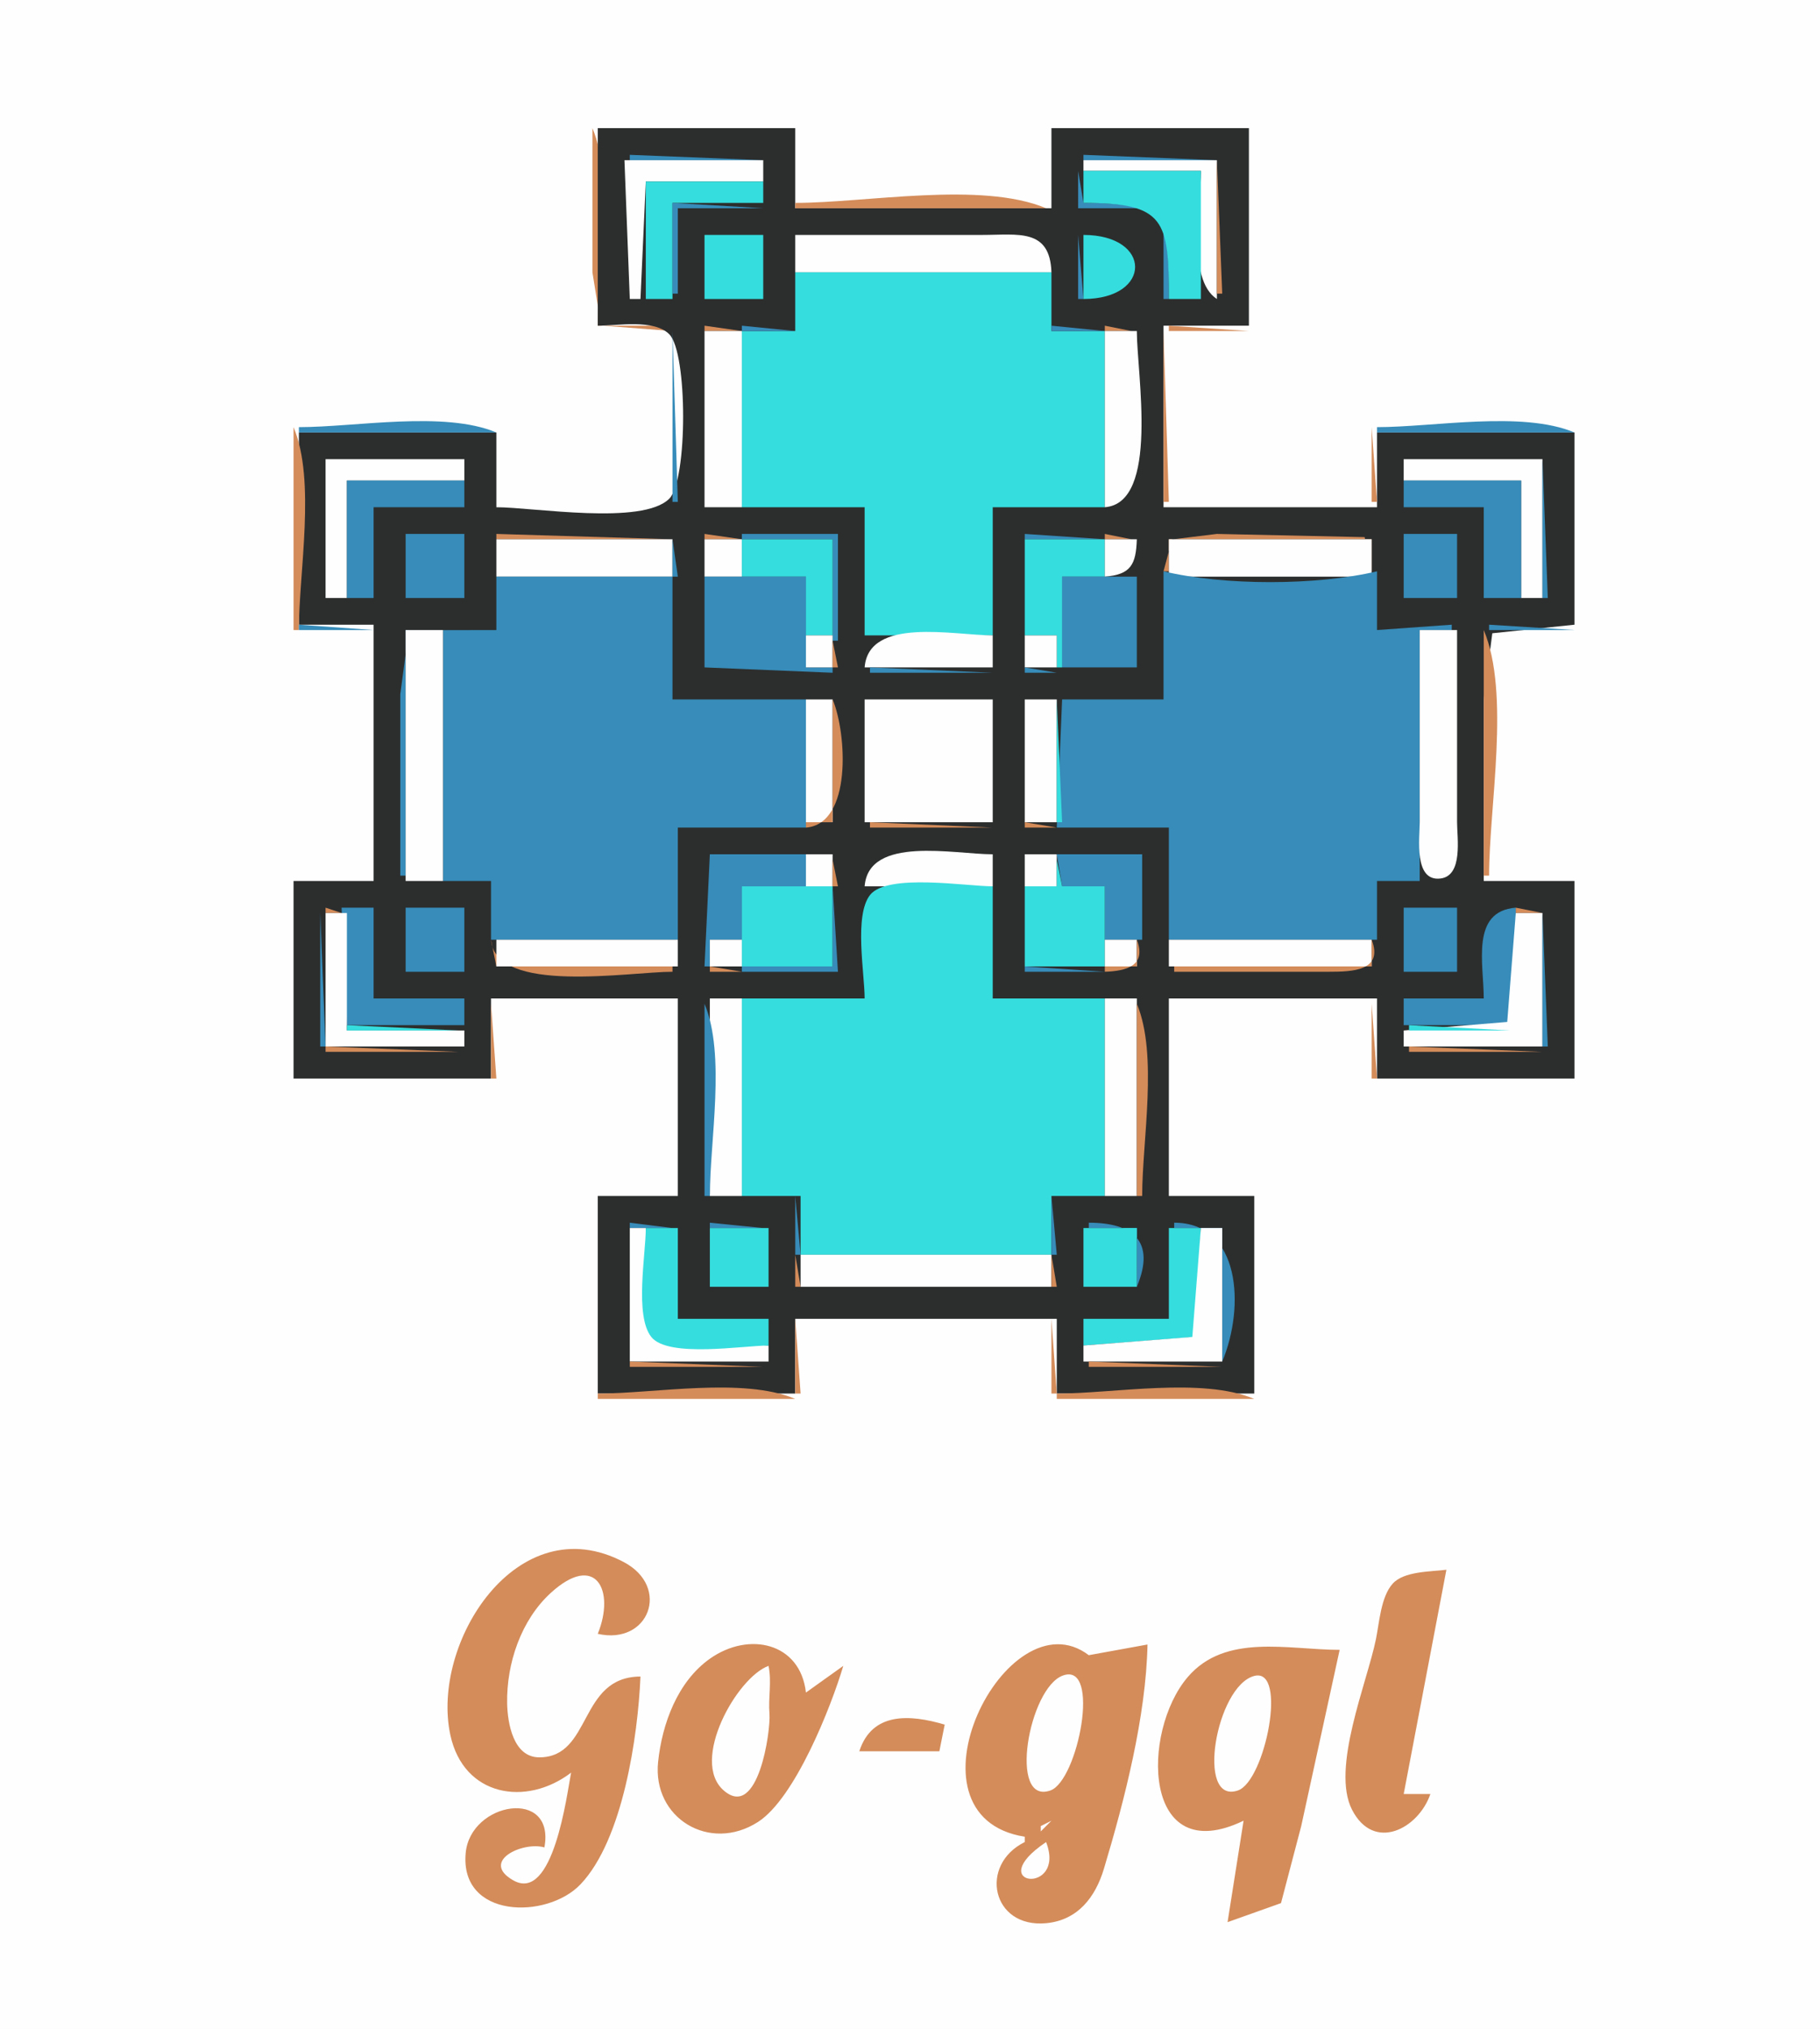 <?xml version="1.0" standalone="yes"?>
<svg xmlns="http://www.w3.org/2000/svg" width="341" height="380">
<path style="fill:#fefefe; stroke:none;" d="M0 0L0 380L341 380L341 0L0 0z"/>
<path style="fill:#d48c5a; stroke:none;" d="M111 24L111 51L112.603 60.972L126 62L126 61L112 61C112 50.351 115.111 33.798 111 24z"/>
<path style="fill:#2c2e2e; stroke:none;" d="M112 24L112 61C115.721 61 122.517 59.724 125.397 62.603C128.859 66.066 128.859 89.934 125.397 93.397C120.341 98.452 99.946 95 93 95L93 81L56 81L56 117L70 117L70 165L55 165L55 202L92 202L92 187L127 187L127 224L112 224L112 261L149 261L149 247L198 247L198 261L235 261L235 224L219 224L219 187L258 187L258 202L295 202L295 165L278 165L278 131L279.603 118.603L295 117L295 81L258 81L258 95L218 95L218 61L234 61L234 24L197 24L197 39L149 39L149 24L112 24z"/>
<path style="fill:#378cb9; stroke:none;" d="M118 29L118 30L143 30L118 29M203 29L203 30L228 30L203 29z"/>
<path style="fill:#fefefe; stroke:none;" d="M117 30L118 56L120 56L121 34L143 34L143 30L117 30z"/>
<path style="fill:#d48c5a; stroke:none;" d="M202.333 30.667L202.667 31.333L202.333 30.667z"/>
<path style="fill:#fefefe; stroke:none;" d="M203 30L203 32L225 32C225 38.232 222.308 52.31 228 56L228 30L203 30z"/>
<path style="fill:#d48c5a; stroke:none;" d="M228 30L228 55L229 55L228 30z"/>
<path style="fill:#378cb9; stroke:none;" d="M202 32L202 39L218 39L218 56L219 56C219 40.762 218.788 38 203 38L202 32z"/>
<path style="fill:#36ddde; stroke:none;" d="M203 32L203 38C218.343 38 219 41.264 219 56L225 56L225 32L203 32M121 34L121 56L126 56L126 38L143 38L143 34L121 34z"/>
<path style="fill:#378cb9; stroke:none;" d="M126 38L126 55L127 55L127 39L143 39L126 38z"/>
<path style="fill:#d48c5a; stroke:none;" d="M149 38L149 39L196 39C183.823 33.891 162.265 38 149 38z"/>
<path style="fill:#378cb9; stroke:none;" d="M196 38L197 39L196 38z"/>
<path style="fill:#36ddde; stroke:none;" d="M132 44L132 56L143 56L143 44L132 44z"/>
<path style="fill:#fefefe; stroke:none;" d="M149 44L149 51L197 51C196.728 42.703 190.761 44 184 44L149 44z"/>
<path style="fill:#d48c5a; stroke:none;" d="M196 44L197 45L196 44z"/>
<path style="fill:#378cb9; stroke:none;" d="M202 44L202 56L203 56L202 44z"/>
<path style="fill:#36ddde; stroke:none;" d="M203 44L203 56C215.904 55.99 215.904 44.01 203 44z"/>
<path style="fill:#378cb9; stroke:none;" d="M212 44L213 45L212 44z"/>
<path style="fill:#36ddde; stroke:none;" d="M149 51L149 62L139 62L139 95L162 95L162 119L186 119L186 95L207 95L207 62L197 62L197 51L149 51z"/>
<path style="fill:#d48c5a; stroke:none;" d="M117 55L118 56L117 55M120 55L121 56L120 55z"/>
<path style="fill:#378cb9; stroke:none;" d="M212 55L213 56L212 55z"/>
<path style="fill:#d48c5a; stroke:none;" d="M225 55L226 56L225 55z"/>
<path style="fill:#378cb9; stroke:none;" d="M228 55L229 56L228 55z"/>
<path style="fill:#d48c5a; stroke:none;" d="M132 61L132 62L139 62L132 61z"/>
<path style="fill:#378cb9; stroke:none;" d="M139 61L139 62L149 62L139 61M197 61L197 62L207 62L197 61z"/>
<path style="fill:#d48c5a; stroke:none;" d="M207 61L207 62L212 62L207 61z"/>
<path style="fill:#378cb9; stroke:none;" d="M212 61L213 62L212 61M218 61L219 62L218 61z"/>
<path style="fill:#d48c5a; stroke:none;" d="M219 61L219 62L234 62L219 61z"/>
<path style="fill:#378cb9; stroke:none;" d="M126 62L126 94L127 94L126 62z"/>
<path style="fill:#fefefe; stroke:none;" d="M132 62L132 95L139 95L139 62L132 62M207 62L207 95C217.271 94.2 213 70.007 213 62L207 62z"/>
<path style="fill:#d48c5a; stroke:none;" d="M218 62L218 94L219 94L218 62M55 80L55 118L56 118C56 107.089 59.211 90.036 55 80z"/>
<path style="fill:#378cb9; stroke:none;" d="M56 80L56 81L93 81C83.202 76.889 66.649 80 56 80z"/>
<path style="fill:#d48c5a; stroke:none;" d="M257 80L257 94L258 94L257 80z"/>
<path style="fill:#378cb9; stroke:none;" d="M258 80L258 81L295 81C285.202 76.889 268.649 80 258 80z"/>
<path style="fill:#fefefe; stroke:none;" d="M61 86L61 112L65 112L65 90L87 90L87 86L61 86M263 86L263 90L285 90L285 112L289 112L289 86L263 86z"/>
<path style="fill:#378cb9; stroke:none;" d="M289 86L289 112L290 112L289 86M65 90L65 112L70 112L70 95L87 95L87 90L65 90M263 90L263 95L278 95L278 112L285 112L285 90L263 90z"/>
<path style="fill:#d48c5a; stroke:none;" d="M212 94L213 95L212 94z"/>
<path style="fill:#378cb9; stroke:none;" d="M218 94L219 95L218 94M257 94L258 95L257 94M76 100L76 112L87 112L87 100L76 100z"/>
<path style="fill:#d48c5a; stroke:none;" d="M93 100L93 101L126 101L93 100M132 100L132 101L139 101L132 100z"/>
<path style="fill:#378cb9; stroke:none;" d="M139 100L139 101L156 101L156 120L157 120L157 100L139 100M192 100L192 101L207 101L192 100z"/>
<path style="fill:#d48c5a; stroke:none;" d="M207 100L207 101L212 101L207 100z"/>
<path style="fill:#378cb9; stroke:none;" d="M212 100L213 101L212 100M218 100L219 101L218 100z"/>
<path style="fill:#d48c5a; stroke:none;" d="M218 107L219 107L219 101L257 101L257 107L255.682 100.603L228 100L219.603 101.026L218 107z"/>
<path style="fill:#378cb9; stroke:none;" d="M257 100L258 101L257 100M263 100L263 112L273 112L273 100L263 100z"/>
<path style="fill:#fefefe; stroke:none;" d="M93 101L93 108L126 108L126 101L93 101z"/>
<path style="fill:#378cb9; stroke:none;" d="M126 101L126 108L127 108L126 101z"/>
<path style="fill:#fefefe; stroke:none;" d="M132 101L132 108L139 108L139 101L132 101z"/>
<path style="fill:#36ddde; stroke:none;" d="M139 101L139 108L151 108L151 119L156 119L156 101L139 101M192 101L192 119L198 119L198 125L199 125L199 108L207 108L207 101L192 101z"/>
<path style="fill:#fefefe; stroke:none;" d="M207 101L207 108C211.89 107.619 212.845 105.724 213 101L207 101M219 101L219 108L257 108L257 101L219 101z"/>
<path style="fill:#d48c5a; stroke:none;" d="M212 107L213 108L212 107z"/>
<path style="fill:#378cb9; stroke:none;" d="M218 107L218 131L199 131L198 155L219 155L219 176L258 176L258 165L266 165L266 118L272 118L272 117L258 118L258 107C246.654 109.701 229.346 109.701 218 107M93 108L93 118L76.603 118.029L75 130L75 164L76 164L76 118L83 118L83 165L92 165L92 176L127 176L127 155L151 155L151 131L126 131L126 108L93 108M132 108L132 125L156 126L156 125L151 125L151 108L132 108M199 108L199 125L213 125L213 108L199 108M56 117L56 118L70 118L56 117M279 117L279 118L295 118L279 117z"/>
<path style="fill:#fefefe; stroke:none;" d="M76 118L76 165L83 165L83 118L76 118M266 118L266 154C266 156.932 264.847 165.17 269.91 164.534C274.161 164 273 156.908 273 154L273 118L266 118z"/>
<path style="fill:#d48c5a; stroke:none;" d="M278 118L278 164L279 164C279 150.997 283.01 129.939 278 118z"/>
<path style="fill:#fefefe; stroke:none;" d="M151 119L151 125L156 125L156 119L151 119z"/>
<path style="fill:#d48c5a; stroke:none;" d="M162 119L163 120L162 119z"/>
<path style="fill:#fefefe; stroke:none;" d="M162 125L186 125L186 119C178.813 119 162.745 115.439 162 125M192 119L192 125L198 125L198 119L192 119z"/>
<path style="fill:#d48c5a; stroke:none;" d="M156 120L156 125L157 125L156 120z"/>
<path style="fill:#378cb9; stroke:none;" d="M163 125L163 126L186 126L163 125M192 125L192 126L198 126L192 125z"/>
<path style="fill:#fefefe; stroke:none;" d="M151 131L151 154L156 154L156 131L151 131z"/>
<path style="fill:#d48c5a; stroke:none;" d="M156 131L156 154L151 154L151 155C159.658 154.325 158.678 137.381 156 131z"/>
<path style="fill:#fefefe; stroke:none;" d="M162 131L162 154L186 154L186 131L162 131M192 131L192 154L198 154L198 131L192 131z"/>
<path style="fill:#36ddde; stroke:none;" d="M198 131L198 154L199 154L198 131z"/>
<path style="fill:#378cb9; stroke:none;" d="M156 154L157 155L156 154M162 154L163 155L162 154z"/>
<path style="fill:#d48c5a; stroke:none;" d="M163 154L163 155L186 155L163 154M192 154L192 155L198 155L192 154z"/>
<path style="fill:#378cb9; stroke:none;" d="M133 160L132 181L133 181L133 176L139 176L139 166L151 166L151 160L133 160z"/>
<path style="fill:#fefefe; stroke:none;" d="M151 160L151 166L156 166L156 160L151 160z"/>
<path style="fill:#378cb9; stroke:none;" d="M156 160L157 161L156 160z"/>
<path style="fill:#d48c5a; stroke:none;" d="M162 160L163 161L162 160z"/>
<path style="fill:#fefefe; stroke:none;" d="M162 166L186 166L186 160C178.813 160 162.745 156.439 162 166M192 160L192 166L198 166L198 160L192 160z"/>
<path style="fill:#378cb9; stroke:none;" d="M198 160L199 166L207 166L207 176L214 176L214 160L198 160z"/>
<path style="fill:#d48c5a; stroke:none;" d="M156 161L156 166L157 166L156 161z"/>
<path style="fill:#36ddde; stroke:none;" d="M198 161L198 166L192 166L192 181L207 181L207 166L199 166L198 161z"/>
<path style="fill:#d48c5a; stroke:none;" d="M266 164L267 165L266 164M272 164L273 165L272 164z"/>
<path style="fill:#378cb9; stroke:none;" d="M278 164L279 165L278 164z"/>
<path style="fill:#36ddde; stroke:none;" d="M139 166L139 181L156 181L156 166L139 166z"/>
<path style="fill:#378cb9; stroke:none;" d="M156 166L156 181L139 181L139 182L157 182L156 166z"/>
<path style="fill:#d48c5a; stroke:none;" d="M162 166L163 167L162 166z"/>
<path style="fill:#36ddde; stroke:none;" d="M162 187L139 187L139 224L150 224L150 235L197 235L197 224L207 224L207 187L186 187L186 166C181.14 166 166.253 163.532 163.028 167.603C159.978 171.454 162 182.25 162 187z"/>
<path style="fill:#d48c5a; stroke:none;" d="M61 170L61 171L64 171L61 170z"/>
<path style="fill:#378cb9; stroke:none;" d="M64 170L65 192L87 192L87 187L70 187L70 170L64 170M76 170L76 182L87 182L87 170L76 170M263 170L263 182L273 182L273 170L263 170M278 187L263 187L263 192L284 192L284 170C275.496 170.663 278 180.528 278 187z"/>
<path style="fill:#d48c5a; stroke:none;" d="M284 170L284 171L289 171L284 170z"/>
<path style="fill:#378cb9; stroke:none;" d="M60 171L60 196L61 196L60 171z"/>
<path style="fill:#fefefe; stroke:none;" d="M61 171L61 196L87 196L87 193L65 193L65 171L61 171M284 171L282.397 191.397L263 193L263 196L289 196L289 171L284 171z"/>
<path style="fill:#378cb9; stroke:none;" d="M289 171L289 196L290 196L289 171z"/>
<path style="fill:#d48c5a; stroke:none;" d="M92 176C92.805 186.326 117.905 182 126 182L126 181L93 181L92 176z"/>
<path style="fill:#fefefe; stroke:none;" d="M93 176L93 181L127 181L127 176L93 176M133 176L133 181L139 181L139 176L133 176M207 176L207 181L213 181L213 176L207 176z"/>
<path style="fill:#d48c5a; stroke:none;" d="M213 176L213 181L207 181L207 182C211.164 181.863 214.832 180.823 213 176z"/>
<path style="fill:#fefefe; stroke:none;" d="M219 176L219 181L257 181L257 176L219 176z"/>
<path style="fill:#d48c5a; stroke:none;" d="M257 176L257 181L220 181L220 182L249 182C253.379 181.991 259.228 181.863 257 176z"/>
<path style="fill:#378cb9; stroke:none;" d="M92 181L93 182L92 181M126 181L127 182L126 181z"/>
<path style="fill:#d48c5a; stroke:none;" d="M133 181L133 182L139 182L133 181z"/>
<path style="fill:#378cb9; stroke:none;" d="M192 181L192 182L207 182L192 181M213 181L214 182L213 181M219 181L220 182L219 181M257 181L258 182L257 181M92 187L93 188L92 187z"/>
<path style="fill:#d48c5a; stroke:none;" d="M126 187L127 188L126 187z"/>
<path style="fill:#fefefe; stroke:none;" d="M133 187L133 224L139 224L139 187L133 187M207 187L207 224L213 224L213 187L207 187z"/>
<path style="fill:#378cb9; stroke:none;" d="M213 187L214 188L213 187z"/>
<path style="fill:#d48c5a; stroke:none;" d="M219 187L220 188L219 187z"/>
<path style="fill:#378cb9; stroke:none;" d="M257 187L258 188L257 187z"/>
<path style="fill:#d48c5a; stroke:none;" d="M92 188L92 202L93 202L92 188z"/>
<path style="fill:#378cb9; stroke:none;" d="M132 188L132 224L133 224C133 213.613 136.011 197.56 132 188z"/>
<path style="fill:#d48c5a; stroke:none;" d="M213 188L213 224L214 224C214 213.613 217.011 197.56 213 188M257 188L257 202L258 202L257 188z"/>
<path style="fill:#36ddde; stroke:none;" d="M65 192L65 193L86 193L65 192z"/>
<path style="fill:#d48c5a; stroke:none;" d="M86 192L87 193L86 192M263 192L264 193L263 192z"/>
<path style="fill:#36ddde; stroke:none;" d="M264 192L264 193L283 193L264 192z"/>
<path style="fill:#d48c5a; stroke:none;" d="M61 196L61 197L86 197L61 196z"/>
<path style="fill:#378cb9; stroke:none;" d="M86 196L87 197L86 196M263 196L264 197L263 196z"/>
<path style="fill:#d48c5a; stroke:none;" d="M264 196L264 197L289 197L264 196z"/>
<path style="fill:#378cb9; stroke:none;" d="M149 224L149 235L150 235L149 224M197 224L197 235L198 235L197 224M118 229L118 230L126 230L118 229M133 229L133 230L143 230L133 229M204 229L204 230L213 230L213 241C216.65 232.301 212.06 229.006 204 229M220 229L220 230L229 230L229 255C233.292 244.772 232.431 229.01 220 229z"/>
<path style="fill:#fefefe; stroke:none;" d="M118 230L118 255L144 255L144 252L122.603 250.397L121 230L118 230z"/>
<path style="fill:#36ddde; stroke:none;" d="M121 230C121 234.941 118.864 246.402 122.028 250.397C125.173 254.368 139.282 252 144 252L144 247L127 247L127 230L121 230M133 230L133 241L144 241L144 230L133 230M203 230L203 241L213 241L213 230L203 230M219 230L219 247L203 247L203 252L223.972 250.397L225 230L219 230z"/>
<path style="fill:#fefefe; stroke:none;" d="M225 230L223.397 250.397L203 252L203 255L229 255L229 230L225 230z"/>
<path style="fill:#d48c5a; stroke:none;" d="M149 235L149 241L150 241L149 235z"/>
<path style="fill:#fefefe; stroke:none;" d="M150 235L150 241L197 241L197 235L150 235z"/>
<path style="fill:#d48c5a; stroke:none;" d="M197 235L197 241L198 241L197 235M149 247L149 261L150 261L149 247M197 247L197 261L198 261L197 247M118 255L118 256L143 256L118 255z"/>
<path style="fill:#378cb9; stroke:none;" d="M143 255L144 256L143 255M203 255L204 256L203 255z"/>
<path style="fill:#d48c5a; stroke:none;" d="M204 255L204 256L229 256L204 255M112 261L112 262L149 262C139.202 257.889 122.649 261 112 261M198 261L198 262L235 262C225.202 257.889 208.649 261 198 261M107 332C106.22 336.02 103.676 356.447 96.164 352.168C89.898 348.6 97.951 344.829 102 346C104.079 334.815 88.18 337.439 87.258 347.004C86.069 359.337 102.47 359.552 108.787 352.892C116.723 344.526 119.519 325.181 120 314C108.349 314.041 110.97 329.133 101.042 329.133C96.146 329.133 95.085 322.669 95.019 319C94.887 311.592 97.601 303.445 103.185 298.343C111.609 290.646 115.314 297.85 112 306C121.606 308.174 125.681 297.23 116.895 292.573C96.963 282.007 80.621 307.705 84.39 325C86.89 336.469 98.587 338.413 107 332M268 336L263 336L271 294C268.062 294.372 263.059 294.249 260.938 296.603C258.723 299.06 258.434 303.888 257.801 307C256.15 315.12 249.345 331.201 253.322 338.945C257.414 346.913 265.759 342.519 268 336M158 312L151 317C149.954 307.616 140.292 305.505 133.015 310.653C126.944 314.948 124.05 322.836 123.304 330C122.212 340.487 132.921 347.03 141.985 341.258C148.94 336.828 155.713 319.699 158 312M192 344L192 345C183.363 349.261 185.812 361.14 196 360.195C201.919 359.646 205.223 355.355 206.833 350C210.707 337.117 214.722 321.455 215 308L204 310C188.593 298.33 167.745 340.147 192 344M233 341L230 360L240.012 356.436L243.801 342L251 309C241.396 309 229.605 305.822 222.529 314.105C213.783 324.344 214.011 350.138 233 341z"/>
<path style="fill:#fefefe; stroke:none;" d="M144 312C138.096 314.105 129.224 329.789 135.603 335.338C142.06 340.955 144.421 324.15 144.17 321C143.921 317.883 144.612 315.068 144 312M199.166 313.801C192.744 316.086 188.858 338.139 196.806 335.338C201.963 333.52 206.347 311.246 199.166 313.801M234.985 313.89C227.826 315.79 223.98 338.05 231.935 335.338C237.032 333.6 241.333 312.206 234.985 313.89z"/>
<path style="fill:#d48c5a; stroke:none;" d="M161 328L176 328L177 323C170.383 321.044 163.38 320.655 161 328z"/>
<path style="fill:#fefefe; stroke:none;" d="M233 340L234 341L233 340M197 341L195 342L195 343L197 341M192.667 343.333L193.333 343.667L192.667 343.333M196 345C183.767 353.226 199.892 355.099 196 345z"/>
</svg>
